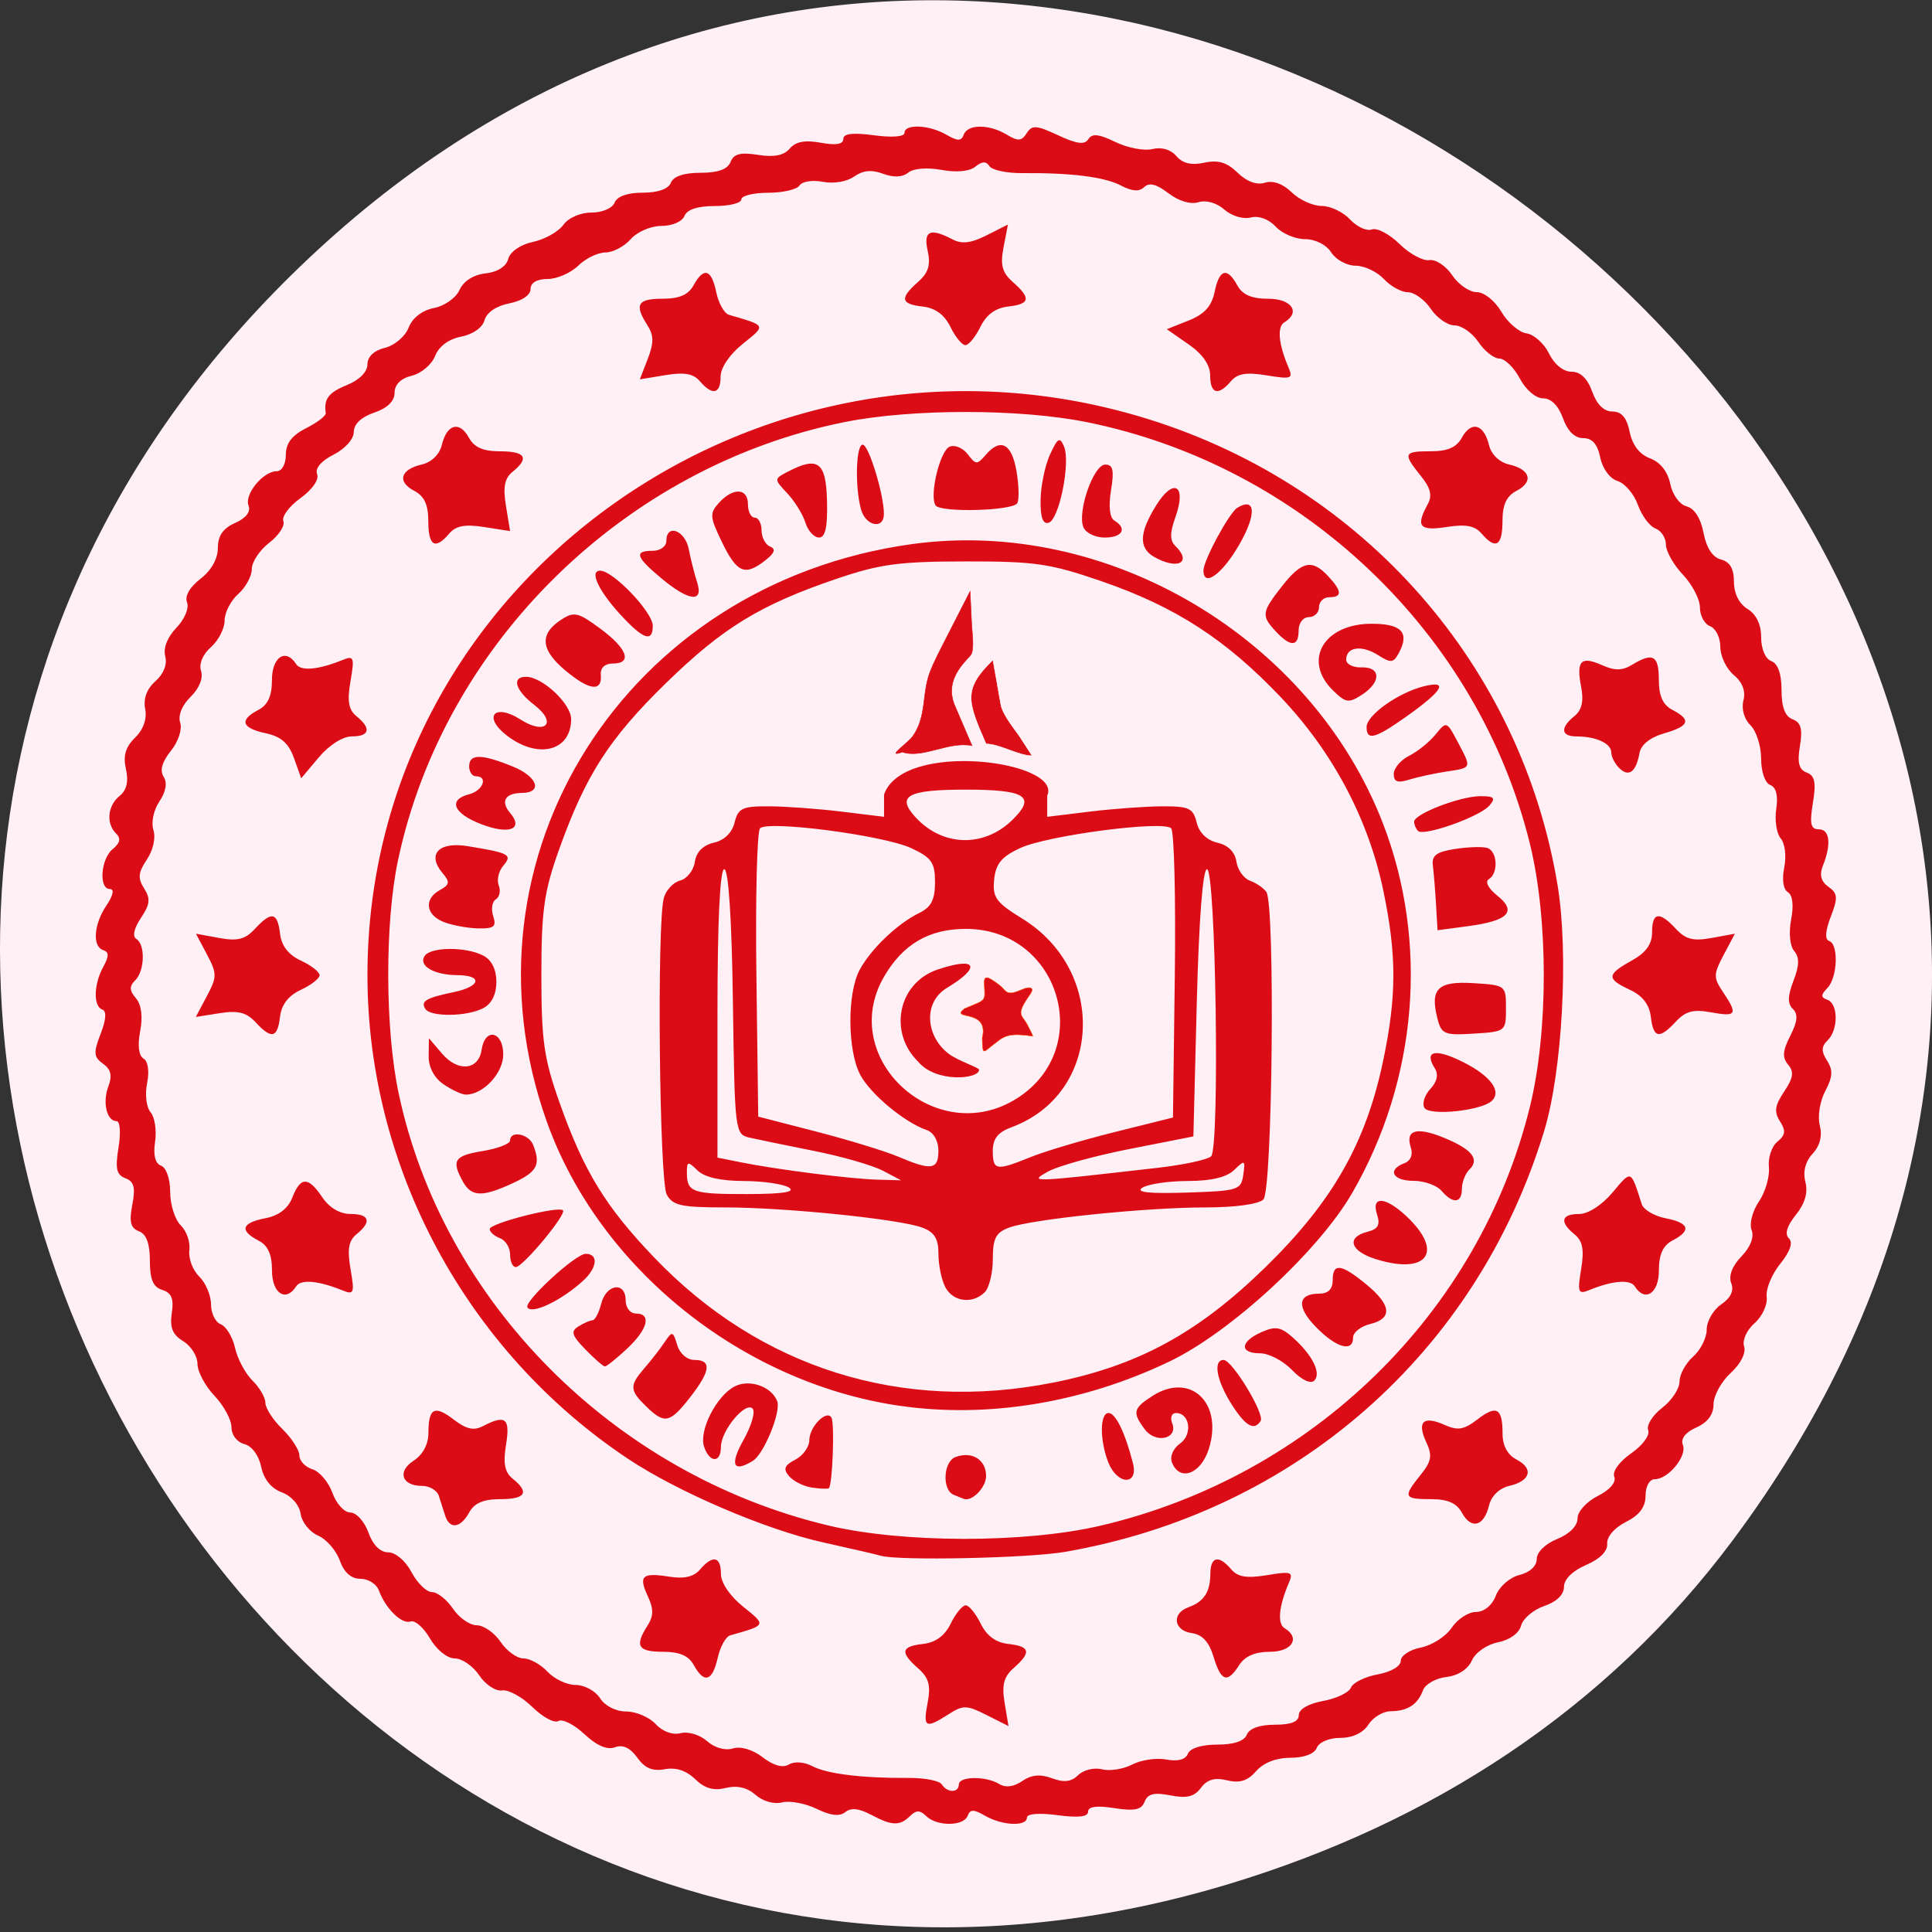 <svg xmlns="http://www.w3.org/2000/svg" viewBox="0 0 256 256"><rect x="0" y="0" width="256" height="256" fill="#333333" stroke="none"/><defs><clipPath><path transform="matrix(15.333 0 0 11.5 415 -125.5)" d="m -24 13 c 0 1.105 -0.672 2 -1.5 2 -0.828 0 -1.5 -0.895 -1.5 -2 0 -1.105 0.672 -2 1.5 -2 0.828 0 1.5 0.895 1.5 2 z"/></clipPath></defs><path d="m 229.63 204.05 c 92.05 -123.49 -77.948 -269.9 -186.39 -171.97 -102.17 92.26 -7.449 256.08 119.69 217.53 c 26.526 -8.04 49.802 -22.89 66.7 -45.559 z" fill="#fff0f5" color="#000"/><path d="m 105.95 238.56 c -1.54 -0.832 -2.595 -0.935 -3.345 -0.328 -0.752 0.609 -1.947 0.473 -3.811 -0.435 -1.494 -0.727 -3.549 -1.109 -4.567 -0.849 -1.065 0.272 -2.559 -0.152 -3.518 -0.999 -1.109 -0.979 -2.428 -1.284 -3.946 -0.913 -1.618 0.396 -2.795 0.055 -4.055 -1.173 -1.162 -1.134 -2.551 -1.587 -4.02 -1.312 -1.615 0.301 -2.642 -0.131 -3.651 -1.536 -0.941 -1.31 -1.917 -1.763 -2.959 -1.373 -1.025 0.384 -2.403 -0.209 -4.04 -1.738 -1.365 -1.276 -2.918 -2.058 -3.449 -1.738 -0.532 0.32 -2.085 -0.516 -3.451 -1.858 -1.367 -1.342 -3.171 -2.331 -4.01 -2.198 -0.838 0.134 -2.203 -0.766 -3.03 -2 -0.829 -1.234 -2.29 -2.244 -3.247 -2.244 -0.992 0 -2.4 -1.134 -3.275 -2.638 -0.844 -1.451 -2 -2.466 -2.576 -2.256 -1.148 0.42 -3.326 -1.714 -4.198 -4.114 -0.307 -0.846 -1.404 -1.538 -2.436 -1.538 -1.241 0 -2.172 -0.825 -2.747 -2.435 -0.479 -1.339 -1.775 -2.822 -2.881 -3.295 -1.106 -0.473 -2.143 -1.772 -2.305 -2.885 -0.171 -1.179 -1.215 -2.366 -2.497 -2.842 -1.408 -0.522 -2.393 -1.746 -2.73 -3.39 -0.308 -1.503 -1.236 -2.754 -2.233 -3.01 -0.971 -0.248 -1.705 -1.208 -1.705 -2.23 0 -0.987 -1.013 -2.861 -2.252 -4.165 -1.239 -1.304 -2.252 -3.206 -2.252 -4.228 0 -1.021 -0.852 -2.377 -1.894 -3.01 -1.412 -0.86 -1.796 -1.807 -1.509 -3.716 0.288 -1.916 -0.029 -2.69 -1.259 -3.071 -1.214 -0.376 -1.644 -1.388 -1.644 -3.871 0 -2.279 -0.467 -3.537 -1.45 -3.905 -1.108 -0.415 -1.315 -1.241 -0.88 -3.507 0.44 -2.288 0.231 -3.091 -0.915 -3.52 -1.181 -0.442 -1.368 -1.273 -0.911 -4.056 0.316 -1.925 0.207 -3.5 -0.241 -3.5 -1.317 0 -1.911 -2.477 -1.104 -4.605 0.54 -1.425 0.345 -2.257 -0.704 -3.01 -1.248 -0.89 -1.292 -1.446 -0.319 -3.96 0.726 -1.877 0.807 -3.03 0.225 -3.22 -1.214 -0.395 -1.15 -3.337 0.123 -5.657 0.773 -1.409 0.773 -1.961 0 -2.212 -1.479 -0.481 -1.269 -3.41 0.425 -5.931 0.893 -1.33 1.067 -2.166 0.45 -2.166 -1.502 0 -1.211 -4.01 0.385 -5.304 0.964 -0.78 1.102 -1.405 0.45 -2.041 -1.364 -1.331 -1.15 -3.693 0.452 -4.991 0.941 -0.762 1.214 -1.915 0.842 -3.565 -0.396 -1.757 -0.059 -2.918 1.206 -4.152 1.112 -1.085 1.604 -2.484 1.343 -3.817 -0.267 -1.362 0.212 -2.655 1.358 -3.667 1.089 -0.961 1.59 -2.237 1.302 -3.313 -0.288 -1.075 0.281 -2.529 1.474 -3.768 1.091 -1.133 1.711 -2.61 1.413 -3.367 -0.326 -0.828 0.36 -2.032 1.776 -3.119 1.43 -1.097 2.307 -2.648 2.307 -4.079 0 -1.62 0.683 -2.613 2.287 -3.325 1.446 -0.643 2.101 -1.49 1.78 -2.305 -0.583 -1.482 1.932 -4.55 3.73 -4.55 0.689 0 1.212 -0.939 1.212 -2.174 0 -1.526 0.804 -2.58 2.696 -3.534 1.483 -0.748 2.651 -1.648 2.596 -2 -0.291 -1.859 0.366 -2.726 2.816 -3.716 1.633 -0.66 2.703 -1.739 2.703 -2.726 0 -1.023 0.867 -1.847 2.318 -2.202 1.282 -0.314 2.684 -1.508 3.138 -2.672 0.507 -1.301 1.789 -2.294 3.357 -2.6 1.407 -0.275 2.918 -1.342 3.393 -2.398 0.53 -1.178 1.838 -2.01 3.436 -2.19 1.6 -0.178 2.747 -0.91 3.02 -1.927 0.258 -0.963 1.609 -1.89 3.276 -2.247 1.56 -0.334 3.366 -1.345 4.01 -2.247 0.678 -0.945 2.26 -1.639 3.732 -1.639 1.44 0 2.781 -0.575 3.074 -1.318 0.327 -0.83 1.706 -1.318 3.728 -1.318 2.02 0 3.401 -0.488 3.728 -1.318 0.335 -0.851 1.729 -1.318 3.929 -1.318 2.32 0 3.591 -0.458 3.973 -1.431 0.426 -1.082 1.313 -1.312 3.644 -0.943 2.131 0.337 3.428 0.08 4.205 -0.833 0.79 -0.929 2.01 -1.159 4.11 -0.775 2.01 0.368 2.986 0.208 2.986 -0.492 0 -0.725 1.224 -0.874 4.054 -0.496 2.427 0.324 4.054 0.196 4.054 -0.32 0 -1.212 3.262 -1.073 5.535 0.237 1.526 0.879 1.989 0.879 2.315 0 0.523 -1.41 3.371 -1.41 5.702 0 1.492 0.902 1.963 0.869 2.637 -0.188 0.711 -1.115 1.266 -1.079 4.166 0.271 2.494 1.16 3.514 1.291 4.01 0.514 0.495 -0.782 1.391 -0.688 3.578 0.377 1.605 0.781 3.808 1.202 4.897 0.935 1.221 -0.299 2.44 0.057 3.182 0.929 0.828 0.973 1.983 1.247 3.703 0.878 1.845 -0.395 3 -0.048 4.407 1.324 1.214 1.184 2.527 1.668 3.616 1.33 1.08 -0.334 2.39 0.135 3.557 1.273 1.016 0.991 2.798 1.803 3.96 1.803 1.162 0 2.859 0.805 3.772 1.789 0.913 0.984 2.214 1.581 2.892 1.327 0.678 -0.254 2.325 0.612 3.66 1.923 1.335 1.312 3.113 2.275 3.952 2.141 0.838 -0.134 2.203 0.766 3.03 2 0.829 1.234 2.29 2.244 3.247 2.244 0.983 0 2.406 1.132 3.272 2.604 0.843 1.432 2.34 2.717 3.328 2.856 0.988 0.139 2.329 1.34 2.98 2.669 0.707 1.444 1.908 2.417 2.983 2.417 1.189 0 2.119 0.894 2.741 2.636 0.607 1.699 1.559 2.636 2.678 2.636 1.218 0 1.902 0.807 2.291 2.705 0.358 1.748 1.314 2.987 2.7 3.501 1.35 0.501 2.34 1.749 2.672 3.369 0.3 1.462 1.238 2.754 2.173 2.993 1.03 0.263 1.868 1.576 2.24 3.512 0.384 1.995 1.204 3.248 2.312 3.53 1.183 0.302 1.717 1.218 1.717 2.945 0 1.555 0.684 2.924 1.802 3.605 1.156 0.704 1.802 2.049 1.802 3.754 0 1.551 0.563 2.867 1.351 3.162 0.872 0.326 1.351 1.686 1.351 3.833 0 2.263 0.469 3.503 1.467 3.876 1.108 0.415 1.345 1.281 0.969 3.541 -0.368 2.211 -0.133 3.128 0.898 3.514 1.081 0.405 1.267 1.312 0.822 4.02 -0.456 2.785 -0.295 3.5 0.788 3.5 1.457 0 1.675 1.977 0.532 4.832 -0.483 1.206 -0.251 2.079 0.739 2.785 1.237 0.883 1.281 1.443 0.31 3.953 -0.726 1.877 -0.807 3.03 -0.225 3.22 1.283 0.417 1.128 4.841 -0.219 6.234 -0.901 0.932 -0.901 1.245 0 1.567 1.444 0.517 1.459 3.974 0.023 5.375 -0.841 0.82 -0.857 1.462 -0.067 2.695 0.8 1.25 0.745 2.166 -0.242 4.02 -0.712 1.338 -1.034 3.353 -0.727 4.546 0.357 1.389 0.023 2.712 -0.95 3.762 -0.966 1.041 -1.307 2.375 -0.957 3.737 0.365 1.417 -0.054 2.862 -1.265 4.363 -1.184 1.468 -1.504 2.543 -0.926 3.107 0.578 0.564 0.18 1.736 -1.151 3.385 -1.119 1.388 -1.923 3.355 -1.786 4.372 0.137 1.017 -0.587 2.586 -1.607 3.487 -1.046 0.923 -1.65 2.271 -1.384 3.088 0.278 0.855 -0.456 2.299 -1.789 3.521 -1.243 1.139 -2.26 3 -2.26 4.134 0 1.356 -0.784 2.411 -2.287 3.079 -1.446 0.643 -2.101 1.49 -1.78 2.305 0.583 1.482 -1.932 4.55 -3.73 4.55 -0.689 0 -1.212 0.939 -1.212 2.174 0 1.509 -0.797 2.577 -2.607 3.489 -1.523 0.769 -2.553 1.965 -2.477 2.879 0.082 0.985 -0.953 2.028 -2.798 2.821 -1.801 0.773 -2.928 1.89 -2.928 2.902 0 1.025 -0.985 1.98 -2.612 2.533 -1.437 0.489 -2.818 1.657 -3.07 2.596 -0.271 1.011 -1.52 1.915 -3.063 2.216 -1.47 0.287 -2.978 1.337 -3.461 2.411 -0.524 1.165 -1.837 2.01 -3.387 2.186 -1.392 0.156 -2.781 0.947 -3.087 1.758 -0.719 1.905 -2.045 2.762 -4.3 2.779 -0.996 0.007 -2.317 0.804 -2.935 1.771 -0.703 1.098 -2.101 1.758 -3.724 1.758 -1.479 0 -2.822 0.568 -3.117 1.318 -0.316 0.804 -1.681 1.318 -3.5 1.318 -1.875 0 -3.558 0.658 -4.537 1.773 -1.135 1.294 -2.177 1.621 -3.85 1.212 -1.635 -0.4 -2.629 -0.113 -3.463 0.999 -0.884 1.179 -1.872 1.424 -4.04 1 -2.161 -0.422 -3.01 -0.215 -3.421 0.834 -0.425 1.081 -1.329 1.273 -4.02 0.853 -2.334 -0.364 -3.471 -0.211 -3.471 0.467 0 0.69 -1.281 0.837 -4.054 0.467 -2.427 -0.324 -4.054 -0.196 -4.054 0.32 0 1.212 -3.262 1.073 -5.535 -0.237 -1.526 -0.879 -1.989 -0.879 -2.315 0 -0.519 1.399 -4.065 1.427 -5.483 0.044 -0.841 -0.82 -1.321 -0.82 -2.162 0 -1.371 1.337 -2.417 1.292 -5.222 -0.222 z m 11.708 -3.996 c 0 -1.094 3.605 -1.129 5.349 -0.052 0.838 0.517 1.91 0.379 3.037 -0.391 1.232 -0.842 2.388 -0.95 3.947 -0.372 1.603 0.595 2.553 0.479 3.478 -0.423 0.7 -0.683 2.117 -1.026 3.149 -0.763 1.032 0.263 2.834 -0.021 4 -0.632 1.17 -0.611 3.203 -0.911 4.516 -0.666 1.538 0.287 2.557 0.015 2.864 -0.764 0.288 -0.732 1.822 -1.21 3.886 -1.21 2.201 0 3.595 -0.468 3.929 -1.318 0.325 -0.827 1.703 -1.318 3.7 -1.318 2.183 0 3.181 -0.401 3.181 -1.278 0 -0.771 1.281 -1.513 3.225 -1.869 1.774 -0.325 3.434 -1.123 3.69 -1.773 0.256 -0.651 1.845 -1.436 3.531 -1.744 1.77 -0.324 3.066 -1.086 3.066 -1.803 0 -0.683 1.201 -1.477 2.668 -1.763 1.468 -0.286 3.301 -1.463 4.075 -2.614 0.774 -1.152 2.218 -2.094 3.21 -2.094 1.089 0 2.139 -0.86 2.65 -2.172 0.473 -1.215 1.854 -2.419 3.131 -2.732 1.369 -0.335 2.284 -1.183 2.284 -2.115 0 -0.9 1.139 -2.02 2.703 -2.648 1.628 -0.658 2.703 -1.74 2.703 -2.72 0 -0.916 1.168 -2.218 2.672 -2.976 1.618 -0.816 2.484 -1.825 2.195 -2.559 -0.275 -0.698 0.675 -2.01 2.242 -3.1 1.521 -1.056 2.514 -2.409 2.255 -3.069 -0.255 -0.649 0.574 -1.977 1.842 -2.951 1.269 -0.974 2.307 -2.542 2.307 -3.485 0 -0.943 0.811 -2.43 1.802 -3.305 0.991 -0.875 1.802 -2.495 1.802 -3.601 0 -1.106 0.864 -2.601 1.92 -3.323 1.271 -0.868 1.719 -1.823 1.326 -2.823 -0.374 -0.951 0.125 -2.257 1.347 -3.526 1.204 -1.25 1.719 -2.58 1.356 -3.502 -0.325 -0.827 0.105 -2.504 0.969 -3.78 0.855 -1.261 1.449 -3.313 1.32 -4.56 -0.129 -1.247 0.379 -2.764 1.129 -3.37 1.066 -0.863 1.14 -1.451 0.341 -2.7 -0.803 -1.254 -0.684 -2.099 0.551 -3.938 1.215 -1.809 1.336 -2.621 0.529 -3.569 -0.799 -0.939 -0.733 -1.835 0.284 -3.823 0.963 -1.883 1.056 -2.861 0.34 -3.56 -0.716 -0.699 -0.692 -1.726 0.087 -3.74 0.779 -2.01 0.804 -3.094 0.091 -3.933 -0.57 -0.67 -0.74 -2.425 -0.403 -4.173 0.361 -1.879 0.196 -3.249 -0.439 -3.631 -0.608 -0.366 -0.799 -1.687 -0.475 -3.27 0.303 -1.479 0.098 -3.18 -0.463 -3.84 -0.554 -0.651 -0.823 -2.411 -0.597 -3.91 0.267 -1.772 -0.012 -2.884 -0.797 -3.178 -0.688 -0.258 -1.208 -1.762 -1.208 -3.496 0 -1.674 -0.637 -3.666 -1.416 -4.426 -0.83 -0.81 -1.214 -2.168 -0.928 -3.28 0.319 -1.24 -0.127 -2.412 -1.286 -3.38 -0.976 -0.815 -1.774 -2.487 -1.774 -3.715 0 -1.228 -0.608 -2.461 -1.351 -2.739 -0.743 -0.278 -1.351 -1.394 -1.351 -2.48 0 -1.086 -1.013 -3.041 -2.252 -4.345 -1.239 -1.304 -2.252 -3.099 -2.252 -3.989 0 -0.89 -0.627 -1.853 -1.394 -2.14 -0.767 -0.287 -1.814 -1.697 -2.327 -3.134 -0.513 -1.437 -1.727 -2.858 -2.697 -3.158 -1.015 -0.314 -1.987 -1.634 -2.289 -3.112 -0.363 -1.77 -1.064 -2.566 -2.262 -2.566 -1.119 0 -2.071 -0.937 -2.678 -2.636 -0.595 -1.666 -1.564 -2.636 -2.633 -2.636 -0.967 0 -2.288 -1.128 -3.088 -2.636 -0.769 -1.45 -1.986 -2.636 -2.705 -2.636 -0.719 0 -1.971 -0.989 -2.783 -2.197 -0.812 -1.208 -2.23 -2.197 -3.153 -2.197 -0.923 0 -2.341 -0.989 -3.153 -2.197 -0.812 -1.208 -2.177 -2.197 -3.034 -2.197 -0.857 0 -2.292 -0.791 -3.189 -1.758 -0.897 -0.967 -2.578 -1.758 -3.735 -1.758 -1.158 0 -2.611 -0.791 -3.23 -1.758 -0.657 -1.027 -2.101 -1.758 -3.471 -1.758 -1.29 0 -3.04 -0.748 -3.888 -1.662 -0.93 -1 -2.248 -1.482 -3.322 -1.208 -0.996 0.254 -2.532 -0.21 -3.488 -1.053 -1.015 -0.896 -2.407 -1.291 -3.432 -0.973 -1.044 0.323 -2.615 -0.149 -3.981 -1.197 -1.569 -1.204 -2.543 -1.452 -3.198 -0.813 -0.655 0.639 -1.588 0.58 -3.065 -0.194 -2.195 -1.15 -6.575 -1.703 -13.09 -1.654 -2.066 0.016 -4.03 -0.4 -4.359 -0.924 -0.428 -0.675 -0.97 -0.655 -1.864 0.069 -0.781 0.632 -2.493 0.796 -4.492 0.43 -1.908 -0.349 -3.712 -0.202 -4.405 0.359 -0.765 0.62 -1.927 0.67 -3.342 0.146 -1.517 -0.563 -2.666 -0.449 -3.824 0.377 -0.947 0.675 -2.718 0.974 -4.138 0.697 -1.374 -0.268 -2.756 -0.053 -3.095 0.483 -0.337 0.532 -2.21 0.967 -4.163 0.967 -1.953 0 -3.55 0.395 -3.55 0.879 0 0.483 -1.578 0.879 -3.507 0.879 -2.286 0 -3.687 0.459 -4.03 1.318 -0.291 0.739 -1.631 1.318 -3.049 1.318 -1.416 0 -3.21 0.774 -4.073 1.758 -0.848 0.967 -2.357 1.758 -3.353 1.758 -0.996 0 -2.621 0.791 -3.612 1.758 -0.991 0.967 -2.815 1.758 -4.054 1.758 -1.418 0 -2.252 0.497 -2.252 1.34 0 0.799 -1.14 1.563 -2.823 1.891 -1.71 0.334 -2.999 1.209 -3.27 2.22 -0.263 0.981 -1.542 1.883 -3.103 2.187 -1.658 0.323 -2.956 1.288 -3.454 2.567 -0.439 1.127 -1.826 2.3 -3.082 2.608 -1.465 0.359 -2.284 1.172 -2.284 2.267 0 1.108 -0.95 2.031 -2.703 2.627 -1.708 0.581 -2.703 1.526 -2.703 2.568 0 0.939 -1.15 2.229 -2.672 2.997 -1.651 0.833 -2.486 1.82 -2.185 2.584 0.284 0.723 -0.634 2.045 -2.21 3.182 -1.483 1.07 -2.502 2.44 -2.264 3.045 0.238 0.605 -0.606 1.896 -1.874 2.87 -1.269 0.974 -2.307 2.542 -2.307 3.485 0 0.943 -0.811 2.43 -1.802 3.305 -0.991 0.875 -1.802 2.457 -1.802 3.515 0 1.059 -0.816 2.645 -1.814 3.526 -1.096 0.967 -1.613 2.222 -1.305 3.167 0.306 0.94 -0.247 2.303 -1.385 3.413 -1.144 1.116 -1.691 2.471 -1.382 3.422 0.289 0.888 -0.25 2.52 -1.238 3.745 -1.166 1.446 -1.484 2.589 -0.955 3.425 0.509 0.803 0.305 1.985 -0.566 3.281 -0.767 1.143 -1.111 2.793 -0.788 3.786 0.329 1.013 -0.039 2.671 -0.867 3.904 -1.156 1.72 -1.227 2.476 -0.364 3.825 0.867 1.355 0.785 2.116 -0.426 3.919 -0.917 1.365 -1.156 2.447 -0.612 2.774 1.22 0.736 1.123 4.249 -0.152 5.493 -0.79 0.771 -0.765 1.344 0.102 2.363 0.729 0.857 0.934 2.442 0.565 4.363 -0.361 1.879 -0.196 3.249 0.439 3.631 0.608 0.366 0.799 1.687 0.475 3.27 -0.303 1.479 -0.098 3.18 0.463 3.84 0.554 0.651 0.823 2.411 0.597 3.91 -0.267 1.772 0.012 2.884 0.797 3.178 0.688 0.257 1.207 1.762 1.207 3.496 0 1.674 0.63 3.659 1.401 4.411 0.77 0.752 1.283 2.241 1.14 3.309 -0.144 1.068 0.442 2.628 1.302 3.467 0.859 0.838 1.563 2.497 1.563 3.686 0 1.189 0.583 2.38 1.296 2.647 0.713 0.267 1.565 1.679 1.893 3.138 0.328 1.459 1.367 3.403 2.307 4.32 0.94 0.917 1.71 2.243 1.71 2.946 0 0.703 1.013 2.267 2.252 3.475 1.239 1.208 2.252 2.781 2.252 3.496 0 0.714 0.777 1.539 1.726 1.833 0.95 0.294 2.145 1.705 2.656 3.135 0.511 1.43 1.58 2.6 2.374 2.6 0.796 0 1.868 1.185 2.387 2.636 0.595 1.666 1.564 2.636 2.633 2.636 0.967 0 2.288 1.128 3.088 2.636 0.769 1.45 1.986 2.636 2.705 2.636 0.719 0 1.971 0.989 2.783 2.197 0.812 1.208 2.23 2.197 3.153 2.197 0.923 0 2.341 0.989 3.153 2.197 0.812 1.208 2.177 2.197 3.034 2.197 0.857 0 2.292 0.791 3.189 1.758 0.897 0.967 2.578 1.758 3.735 1.758 1.158 0 2.611 0.791 3.23 1.758 0.657 1.027 2.101 1.758 3.471 1.758 1.29 0 3.04 0.748 3.888 1.662 0.93 1 2.248 1.482 3.322 1.208 0.996 -0.254 2.532 0.21 3.488 1.053 1.015 0.896 2.407 1.291 3.432 0.973 1.04 -0.322 2.608 0.144 3.949 1.173 1.44 1.105 2.664 1.442 3.471 0.955 0.729 -0.44 2.01 -0.349 3.097 0.218 1.97 1.033 6.669 1.605 12.83 1.562 2.075 -0.014 4.02 0.371 4.332 0.857 0.723 1.141 2.255 1.143 2.255 0.004 z m -4.142 -10.837 c 0.438 -2.277 0.16 -3.285 -1.251 -4.53 -2.439 -2.154 -2.285 -2.917 0.656 -3.248 1.649 -0.186 2.864 -1.082 3.653 -2.695 0.65 -1.329 1.543 -2.417 1.984 -2.417 0.441 0 1.334 1.087 1.984 2.417 0.789 1.612 2 2.509 3.653 2.695 2.917 0.328 3.095 1.095 0.738 3.176 -1.326 1.17 -1.612 2.255 -1.219 4.62 l 0.514 3.09 l -2.904 -1.465 c -2.646 -1.335 -3.095 -1.343 -5.056 -0.089 -3.046 1.947 -3.389 1.754 -2.753 -1.553 z m -30.991 -4.981 c -0.679 -1.238 -1.886 -1.758 -4.085 -1.758 -3.322 0 -3.773 -0.763 -2.045 -3.462 0.809 -1.264 0.824 -2.219 0.06 -3.855 -1.282 -2.744 -0.788 -3.206 2.815 -2.635 1.994 0.316 3.259 0.022 4.084 -0.947 1.679 -1.973 2.777 -1.746 2.768 0.573 -0.004 1.17 1.19 2.939 2.928 4.335 3.117 2.503 3.145 2.44 -1.709 3.819 -0.573 0.163 -1.314 1.509 -1.648 2.991 -0.702 3.116 -1.794 3.439 -3.166 0.938 z m 68.875 -1.098 c -0.594 -1.967 -1.493 -2.943 -2.889 -3.137 -2.4 -0.333 -2.7 -2.608 -0.45 -3.417 2.066 -0.744 2.897 -2.01 2.914 -4.43 0.016 -2.306 1.11 -2.547 2.76 -0.607 0.877 1.031 2.052 1.224 4.75 0.779 3.257 -0.537 3.52 -0.441 2.883 1.047 -1.326 3.095 -1.539 5.387 -0.555 5.98 2.137 1.289 0.991 3.127 -1.951 3.127 -1.961 0 -3.31 0.584 -4.061 1.758 -1.579 2.466 -2.406 2.198 -3.401 -1.098 z m -44.1 -13.383 c -0.495 -0.155 -3.941 -0.954 -7.657 -1.776 -7.548 -1.669 -19.236 -6.677 -25.83 -11.07 -21.407 -14.249 -34.526 -38.594 -34.526 -64.07 0 -52.38 52.47 -89.68 103.6 -73.65 28.511 8.938 49.29 32.648 54.1 61.731 1.485 8.977 0.631 24.624 -1.775 32.538 -8.938 29.4 -32.976 50.51 -63.53 55.789 -4.836 0.836 -22.18 1.193 -24.382 0.503 z m 29.11 -3.98 c 28.05 -6.561 50.18 -28.15 56.91 -55.52 2.449 -9.964 2.449 -24.867 0 -34.831 -6.868 -27.946 -30.19 -50.13 -58.741 -55.883 -8.866 -1.786 -23.15 -1.789 -32.05 -0.006 -29.17 5.849 -53.11 29.32 -59.19 58.05 -1.762 8.321 -1.726 22.36 0.079 30.884 5.854 27.647 28.511 50.46 56.865 57.26 9.868 2.366 26.11 2.386 36.13 0.044 z m -19.429 -4.09 c -1.578 -0.621 -1.408 -4.397 0.225 -5.01 2.177 -0.815 4.054 0.349 4.054 2.515 0 1.547 -1.942 3.491 -3 3.01 -0.083 -0.038 -0.658 -0.269 -1.278 -0.513 z m -18.852 -0.974 c -1.079 -0.169 -2.422 -0.849 -2.986 -1.512 -0.797 -0.937 -0.612 -1.42 0.835 -2.175 1.023 -0.534 1.86 -1.7 1.86 -2.59 0 -1.769 2.304 -4.106 2.932 -2.975 0.447 0.804 0.133 9.05 -0.357 9.356 -0.178 0.112 -1.206 0.066 -2.285 -0.103 z m 39.32 -3.335 c -1.149 -2.947 -1.124 -6.534 0.045 -6.534 0.925 0 2.18 2.584 3.221 6.63 0.775 3.01 -2.086 2.93 -3.266 -0.096 z m 8.439 0.015 c -0.306 -0.778 0.155 -1.852 1.075 -2.509 1.691 -1.206 1.304 -4.04 -0.552 -4.04 -0.564 0 -0.786 0.608 -0.494 1.351 0.815 2.071 -2.177 2.749 -3.622 0.82 -1.683 -2.245 -1.556 -2.796 1.025 -4.445 5.01 -3.199 9.376 0.916 7.456 7.02 -1.055 3.353 -3.87 4.392 -4.888 1.803 z m -56.775 -2.973 c 1.067 -1.9 1.606 -3.778 1.199 -4.174 -0.973 -0.946 -4.189 2.96 -4.189 5.089 0 2.174 -1.525 2.138 -2.238 -0.053 -0.69 -2.12 1.64 -6.7 4.049 -7.958 1.964 -1.025 4.92 0.006 5.651 1.972 0.518 1.394 -1.761 6.972 -3.218 7.875 -2.623 1.626 -3.111 0.556 -1.254 -2.751 z m 64.65 -4.778 c -1.976 -3.12 -2.453 -5.828 -1.025 -5.828 1.129 0 5.477 7.165 4.9 8.08 -0.862 1.361 -2.01 0.695 -3.875 -2.248 z m -77.55 0.323 c -2.205 -2.151 -2.231 -2.751 -0.225 -5.064 0.867 -1 2.065 -2.543 2.662 -3.43 1.027 -1.525 1.118 -1.505 1.682 0.365 0.345 1.145 1.31 1.977 2.293 1.977 2.309 0 2.131 1.476 -0.601 4.97 -2.673 3.419 -3.371 3.561 -5.81 1.181 z m 33.516 -0.09 c -20.912 -3.075 -39.781 -18.292 -46.681 -37.646 -12.485 -35.02 10.434 -71.27 48.38 -76.52 c 25.959 -3.592 52.925 12.4 62.42 37.02 6.093 15.79 4.575 33.98 -4.085 48.968 -4.444 7.691 -16.09 18.432 -24.19 22.313 -11.491 5.504 -24.18 7.578 -35.849 5.862 z m 20.347 -3.045 c 11.265 -2.234 19.224 -6.549 28.16 -15.27 8.94 -8.721 13.364 -16.485 15.654 -27.474 1.781 -8.546 1.781 -13.937 0 -22.483 -1.968 -9.445 -6.686 -18.342 -13.575 -25.6 -7.275 -7.665 -13.962 -11.996 -23.71 -15.358 -6.868 -2.368 -8.813 -2.653 -18.06 -2.643 -8.833 0.01 -11.355 0.35 -17.12 2.311 -10.1 3.437 -15.05 6.464 -22.578 13.811 -7.531 7.347 -10.634 12.175 -14.157 22.02 -2.01 5.631 -2.357 8.06 -2.357 16.697 0 8.739 0.333 11.04 2.466 17.04 3.203 9 6.06 13.661 12.537 20.412 14.01 14.612 32.766 20.493 52.729 16.534 z m -14.195 -12.626 c -0.513 -0.935 -0.933 -2.922 -0.933 -4.416 0 -2.054 -0.524 -2.91 -2.151 -3.514 -3.046 -1.13 -18.15 -2.674 -26.16 -2.674 -5.762 0 -6.898 -0.251 -7.693 -1.7 -0.983 -1.793 -1.319 -35.911 -0.387 -39.3 0.287 -1.043 1.26 -2.085 2.163 -2.315 0.903 -0.23 1.778 -1.338 1.944 -2.462 0.195 -1.321 1.086 -2.222 2.521 -2.55 1.385 -0.317 2.419 -1.321 2.75 -2.672 0.466 -1.902 1.017 -2.163 4.537 -2.15 2.204 0.009 6.54 0.325 9.637 0.703 l 5.63 0.688 v -2.946 c 2.495 -7.261 23.703 -4.443 21.62 0.138 v 2.809 l 5.63 -0.688 c 3.097 -0.378 7.433 -0.694 9.637 -0.703 3.52 -0.013 4.071 0.248 4.537 2.15 0.331 1.351 1.364 2.356 2.75 2.672 1.415 0.324 2.326 1.23 2.514 2.502 0.162 1.097 0.973 2.239 1.802 2.536 0.829 0.298 1.804 0.966 2.168 1.484 1.183 1.685 0.819 39.571 -0.392 40.751 -0.644 0.629 -3.751 1.055 -7.693 1.055 -7.881 0 -22.988 1.553 -26.01 2.674 -1.75 0.649 -2.151 1.424 -2.151 4.159 0 1.849 -0.486 3.836 -1.081 4.416 -1.623 1.583 -4.142 1.27 -5.193 -0.645 z m -20.751 -13.239 c -0.743 -0.469 -3.451 -0.858 -6.02 -0.865 -3.02 -0.009 -5.163 -0.499 -6.081 -1.394 -1.287 -1.255 -1.416 -1.229 -1.416 0.293 0 2.593 0.719 2.847 8.03 2.832 4.743 -0.009 6.418 -0.274 5.48 -0.865 z m 60.21 -1.68 c 0.286 -1.976 0.206 -2.02 -1.19 -0.659 -1.01 0.981 -3.03 1.465 -6.162 1.474 -2.566 0.007 -5.273 0.407 -6.02 0.889 -0.942 0.61 0.833 0.806 5.855 0.646 6.854 -0.219 7.222 -0.334 7.514 -2.35 z m -47.774 -0.553 c -1.334 -0.706 -5.388 -1.876 -9.01 -2.598 -3.621 -0.723 -7.487 -1.519 -8.592 -1.768 -1.984 -0.449 -2.01 -0.664 -2.252 -18.02 -0.152 -10.966 -0.582 -17.564 -1.145 -17.563 -0.573 0.001 -0.901 6.959 -0.901 19.11 v 19.11 l 3.153 0.631 c 4.799 0.96 14.483 2.19 18.02 2.287 l 3.153 0.087 l -2.425 -1.284 z m 36.517 -0.39 c 3.391 -0.389 6.541 -1.073 7 -1.52 1.155 -1.126 0.617 -38.04 -0.554 -38.04 -0.556 -0.001 -1.073 6.778 -1.351 17.705 l -0.45 17.706 l -8.46 1.666 c -4.653 0.916 -9.518 2.264 -10.81 2.994 -2.569 1.451 -2.455 1.447 14.626 -0.51 z m -29.14 -2.237 c 0 -1.326 -0.637 -2.443 -1.576 -2.766 -2.928 -1.01 -7.426 -4.751 -8.784 -7.314 -1.701 -3.209 -1.747 -10.765 -0.085 -13.883 1.484 -2.781 5.02 -6.156 7.934 -7.574 1.554 -0.756 2.061 -1.752 2.061 -4.052 0 -2.619 -0.445 -3.258 -3.153 -4.522 -3.614 -1.687 -18.931 -3.7 -20.03 -2.631 -0.401 0.391 -0.62 9.147 -0.486 19.458 l 0.244 18.746 l 7.739 2 c 4.257 1.102 9.121 2.591 10.81 3.31 4.401 1.872 5.323 1.738 5.323 -0.775 z m 12.199 0.834 c 1.876 -0.765 6.891 -2.258 11.145 -3.32 l 7.735 -1.929 l 0.244 -18.808 c 0.134 -10.344 -0.085 -19.13 -0.486 -19.519 -1.095 -1.068 -16.413 0.944 -20.03 2.631 -2.452 1.144 -3.213 2.073 -3.423 4.173 -0.236 2.356 0.24 3.02 3.728 5.166 11.337 6.991 10.497 23.24 -1.431 27.643 -1.801 0.665 -2.477 1.522 -2.477 3.134 0 2.602 0.456 2.677 4.992 0.828 z m -1.762 -7.806 c 10.383 -6.637 5.594 -22.44 -6.801 -22.44 -4.893 0 -8.364 2.037 -10.865 6.377 -6.239 10.829 7.01 22.874 17.666 16.06 z m -13.12 -4.842 c -3.973 -3.876 -2.685 -10.423 2.56 -12.204 5.228 -1.776 5.877 -0.35 1.243 2.433 -3.149 1.891 -2.842 6.357 0.228 8.713 1.239 0.95 4.04 1.831 4.04 2.124 0 1.271 -5.76 1.75 -8.07 -1.065 z m 12.475 -32.03 c 3.197 -3.117 1.801 -4.02 -6.192 -4.02 -7.715 0 -9.231 0.841 -6.619 3.674 3.582 3.886 9.03 4.03 12.811 0.35 z m 37.06 72.88 c -1.17 -1.215 -3.07 -2.209 -4.222 -2.209 -2.759 0 -2.675 -1.538 0.153 -2.795 1.871 -0.832 2.565 -0.72 4.137 0.668 2.631 2.323 3.862 4.784 2.874 5.748 -0.488 0.476 -1.672 -0.093 -2.943 -1.413 z m -93.64 -2.733 c -1.808 -1.859 -1.965 -2.39 -0.901 -3.047 0.709 -0.438 1.549 -0.802 1.867 -0.809 0.318 -0.007 0.832 -1 1.143 -2.21 0.672 -2.612 3.233 -2.96 3.233 -0.439 0 0.976 0.601 1.758 1.351 1.758 2.116 0 1.591 2.083 -1.175 4.669 -1.39 1.299 -2.707 2.355 -2.928 2.346 -0.221 -0.009 -1.387 -1.028 -2.591 -2.266 z m 96.85 -2.92 c -2.656 -2.704 -2.485 -4.465 0.433 -4.465 1.148 0 1.749 -0.604 1.749 -1.758 0 -2.344 1.106 -2.215 4.435 0.518 3.358 2.757 3.534 4.535 0.52 5.273 -1.239 0.303 -2.252 1.102 -2.252 1.774 0 2 -2.194 1.398 -4.885 -1.342 z m -104.52 -2.637 c -0.497 -0.785 6.37 -7.101 7.721 -7.101 1.711 0 1.55 1.821 -0.314 3.537 -2.858 2.631 -6.797 4.526 -7.407 3.564 z m -2.297 -7.01 c 0 -0.915 -0.608 -1.891 -1.351 -2.169 -0.743 -0.278 -1.351 -0.82 -1.351 -1.204 0 -0.765 9.09 -3.09 9.706 -2.484 0.521 0.508 -5.31 7.521 -6.254 7.521 -0.413 0 -0.75 -0.749 -0.75 -1.664 z m 114.63 0.584 c -3.322 -1.057 -3.85 -2.874 -1.045 -3.589 1.425 -0.364 1.739 -0.922 1.291 -2.299 -0.875 -2.689 1.414 -2.309 4.399 0.73 4.418 4.498 1.937 7.254 -4.644 5.159 z m 8.783 -9.03 c -0.617 -0.725 -2.288 -1.318 -3.714 -1.318 -2.755 0 -3.519 -1.466 -1.214 -2.329 0.842 -0.315 1.178 -1.131 0.864 -2.095 -0.754 -2.318 0.75 -2.766 4.357 -1.296 3.73 1.52 4.808 2.852 3.412 4.214 -0.551 0.538 -1 1.69 -1 2.56 0 1.926 -1.19 2.042 -2.703 0.264 z m -129.69 -1.26 c -1.524 -2.777 -1.117 -3.388 2.671 -4.01 1.982 -0.327 3.603 -0.955 3.603 -1.395 0 -1.361 2.478 -0.884 3.057 0.589 1.032 2.623 0.541 3.56 -2.637 5.04 -4.116 1.914 -5.549 1.868 -6.694 -0.219 z m 127.44 -9.718 c -0.347 -0.548 -0.004 -1.672 0.763 -2.499 0.909 -0.98 1.117 -1.939 0.598 -2.759 -1.464 -2.311 0.05 -2.662 3.682 -0.854 3.71 1.846 5.247 3.918 3.855 5.195 -1.413 1.296 -8.215 1.996 -8.899 0.917 z m -129.98 -3.132 c -1.246 -0.851 -1.991 -2.262 -1.972 -3.735 l 0.03 -2.367 l 1.748 2.046 c 2.106 2.466 4.839 2.196 5.236 -0.517 0.438 -2.993 2.865 -2.469 2.865 0.618 0 2.485 -2.641 5.322 -4.955 5.322 -0.523 0 -1.851 -0.616 -2.952 -1.368 z m 131.7 -8.689 c -1.022 -3.971 0.033 -5.01 4.788 -4.711 4.248 0.266 4.288 0.297 4.288 3.344 0 3.043 -0.046 3.079 -4.25 3.342 -3.904 0.245 -4.297 0.084 -4.827 -1.975 z m -134.12 -1.306 c -0.646 -1.02 0.084 -1.449 3.79 -2.224 3.567 -0.746 3.864 -2.225 0.45 -2.244 -3.076 -0.017 -5.162 -1.23 -4.341 -2.525 0.779 -1.23 5.474 -1.27 7.779 -0.067 1.114 0.582 1.742 1.838 1.742 3.484 0 1.646 -0.628 2.903 -1.742 3.484 -2.168 1.132 -6.982 1.189 -7.678 0.092 z m 2.439 -11.512 c -2.401 -0.941 -2.647 -3.062 -0.493 -4.238 1.288 -0.703 1.344 -1.061 0.35 -2.229 -2.113 -2.483 -0.536 -4.204 3.285 -3.585 5.59 0.907 5.999 1.131 4.742 2.609 -0.607 0.713 -0.873 1.882 -0.591 2.598 0.282 0.716 0.108 1.545 -0.386 1.843 -0.494 0.298 -0.652 1.299 -0.35 2.225 0.454 1.394 0.111 1.674 -1.99 1.628 -1.396 -0.031 -3.45 -0.413 -4.565 -0.85 z m 131.49 -2.296 c -0.109 -1.864 -0.298 -4.176 -0.42 -5.138 -0.176 -1.38 0.442 -1.853 2.93 -2.24 1.734 -0.27 3.66 -0.33 4.279 -0.134 1.354 0.429 1.499 3.355 0.206 4.135 -0.538 0.325 -0.071 1.232 1.126 2.186 2.642 2.106 1.474 3.323 -3.876 4.04 l -4.047 0.541 z m -126.54 -10.671 c -3.69 -1.426 -4.411 -3.234 -1.576 -3.957 1.828 -0.466 2.553 -2.382 0.901 -2.382 -0.495 0 -0.901 -0.593 -0.901 -1.318 0 -1.678 1.624 -1.668 5.808 0.037 3.268 1.332 3.978 3.467 1.16 3.489 -2.2 0.017 -2.845 1.117 -1.549 2.641 1.848 2.172 -0.11 2.932 -3.842 1.49 z m 124.16 0.907 c -0.287 -0.28 -0.522 -0.833 -0.522 -1.229 0 -1.029 6.107 -3.38 8.778 -3.38 1.849 0 2.061 0.225 1.185 1.254 -1.244 1.462 -8.676 4.103 -9.442 3.356 z m -3.224 -7.552 c 0 -0.764 0.912 -1.845 2.027 -2.402 1.115 -0.557 2.69 -1.826 3.5 -2.819 1.461 -1.792 1.485 -1.784 2.928 0.938 1.888 3.562 1.931 3.446 -1.473 3.962 -1.61 0.244 -3.84 0.729 -4.955 1.077 -1.521 0.475 -2.027 0.287 -2.027 -0.756 z m -117.5 -5.08 c -3.25 -2.494 -1.684 -4.356 1.794 -2.133 3.335 2.132 4.918 0.439 1.816 -1.942 -2.519 -1.933 -3.041 -3.721 -1.087 -3.721 2.162 0 5.977 3.575 5.977 5.6 0 4.238 -4.368 5.367 -8.501 2.196 z m 113.9 -1.145 c 0 -1.573 4.231 -4.572 7.621 -5.402 3.325 -0.814 2.475 0.608 -2.441 4.082 -4.079 2.883 -5.18 3.163 -5.18 1.32 z m -4.438 -4.829 c -4.074 -3.974 -1.259 -8.852 5.11 -8.852 3.935 0 5.04 1.152 3.646 3.795 -0.75 1.421 -1.061 1.46 -2.806 0.356 -2.174 -1.375 -4.214 -1.082 -4.214 0.606 0 0.602 0.912 1.064 2.027 1.025 2.594 -0.089 2.632 1.961 0.066 3.622 -1.765 1.143 -2.147 1.088 -3.829 -0.552 z m -101.72 -2.651 c -3.309 -2.759 -3.471 -4.856 -0.521 -6.762 1.672 -1.081 2.223 -0.951 5.147 1.213 3.592 2.659 4.288 4.621 1.639 4.621 -1.028 0 -1.652 0.571 -1.576 1.443 0.203 2.347 -1.476 2.163 -4.688 -0.515 z m 94.14 -5.172 c -1.959 -2.111 -1.902 -2.535 0.807 -5.999 2.608 -3.336 3.984 -3.635 6.12 -1.332 1.848 1.992 1.888 2.787 0.14 2.787 -0.743 0 -1.351 0.593 -1.351 1.318 0 0.725 -0.608 1.318 -1.351 1.318 -0.751 0 -1.351 0.781 -1.351 1.758 0 2.188 -1.073 2.242 -3.01 0.15 z m -86.34 -1.688 c -3.28 -3.431 -4.752 -6.371 -3.19 -6.371 1.711 0 6.965 5.501 6.965 7.292 0 2.13 -1.119 1.857 -3.775 -0.921 z m 4.901 -5.372 c -3.387 -2.828 -3.637 -3.635 -1.126 -3.635 1 0 1.802 -0.586 1.802 -1.318 0 -2.325 2.481 -1.406 2.966 1.098 0.258 1.329 0.756 3.306 1.108 4.394 0.889 2.747 -1.083 2.523 -4.75 -0.539 z m 71.842 -1.034 c 0 -1.333 3.422 -7.661 4.491 -8.306 2.443 -1.473 2.565 0.873 0.254 4.886 -2.264 3.933 -4.746 5.721 -4.746 3.419 z m -63.774 -3.7 c -1.652 -3.397 -1.689 -3.874 -0.411 -5.273 1.882 -2.06 3.829 -1.948 3.829 0.22 0 0.967 0.405 1.758 0.901 1.758 0.495 0 0.901 0.758 0.901 1.684 0 0.926 0.507 1.89 1.126 2.142 0.799 0.324 0.618 0.857 -0.623 1.831 -2.698 2.119 -3.757 1.682 -5.723 -2.361 z m 57.24 1.907 c -2.072 -1.178 -1.987 -3.217 0.288 -6.857 2.313 -3.702 4.04 -2.642 2.539 1.558 -0.759 2.123 -0.762 3.124 -0.012 3.855 2.257 2.202 0.292 3.211 -2.816 1.445 z m -46.21 -4.543 c -0.338 -1.087 -1.417 -2.833 -2.397 -3.879 -1.777 -1.896 -1.777 -1.905 0.044 -2.856 4.03 -2.103 5.09 -1.314 5.216 3.881 0.084 3.46 -0.219 4.832 -1.065 4.832 -0.65 0 -1.459 -0.89 -1.797 -1.977 z m 36.827 0.593 c -0.815 -2.072 1.359 -8.282 2.9 -8.282 1.035 0 1.203 0.747 0.768 3.405 -0.346 2.11 -0.179 3.633 0.44 4.01 1.753 1.057 1.072 2.255 -1.282 2.255 -1.254 0 -2.525 -0.623 -2.825 -1.384 z m -29.46 -2.351 c -0.821 -2.989 -0.674 -8.568 0.226 -8.568 0.793 0 2.809 6.587 2.809 9.177 0 2.106 -2.423 1.62 -3.036 -0.609 z m 23.796 -1.245 c 0.022 -1.853 0.582 -4.555 1.243 -6 1.017 -2.228 1.304 -2.398 1.858 -1.097 0.89 2.092 -0.618 9.652 -2.02 10.11 -0.774 0.251 -1.113 -0.687 -1.085 -3 z m -13.92 0.718 c -0.847 -1.337 0.603 -7.306 1.892 -7.788 0.695 -0.26 1.773 0.205 2.394 1.035 1.029 1.373 1.236 1.383 2.319 0.11 1.994 -2.344 3.479 -1.592 4.116 2.085 0.332 1.916 0.377 3.841 0.1 4.278 -0.642 1.014 -10.199 1.261 -10.82 0.28 z m -64.972 133.88 c -0.232 -0.725 -0.612 -1.911 -0.844 -2.636 -0.232 -0.725 -1.222 -1.318 -2.199 -1.318 -2.716 0 -3.362 -1.9 -1.136 -3.342 1.207 -0.782 1.955 -2.179 1.955 -3.649 0 -3.338 0.798 -3.761 3.37 -1.787 1.661 1.274 2.647 1.491 3.874 0.85 2.978 -1.555 3.616 -1.034 3.04 2.478 -0.405 2.47 -0.173 3.64 0.89 4.501 2.253 1.824 1.705 2.706 -1.684 2.706 -2.199 0 -3.406 0.519 -4.085 1.758 -1.142 2.082 -2.591 2.282 -3.181 0.439 z m 134.73 -0.386 c -0.71 -1.294 -1.885 -1.811 -4.115 -1.811 -3.617 0 -3.735 -0.279 -1.367 -3.217 1.442 -1.788 1.576 -2.557 0.755 -4.317 -1.273 -2.725 -0.413 -3.564 2.381 -2.322 1.799 0.8 2.59 0.672 4.387 -0.707 2.552 -1.958 3.335 -1.515 3.335 1.89 0 1.584 0.661 2.804 1.856 3.428 2.312 1.207 1.85 2.84 -0.99 3.494 -1.298 0.299 -2.354 1.33 -2.661 2.595 -0.67 2.77 -2.345 3.221 -3.582 0.965 z m -157.68 -32.1 c 0 -2.145 -0.532 -3.323 -1.802 -3.985 -2.548 -1.33 -2.237 -2.332 0.916 -2.947 1.793 -0.35 3.01 -1.284 3.581 -2.746 1.089 -2.795 2.111 -2.8 3.978 -0.019 0.917 1.365 2.321 2.197 3.707 2.197 2.551 0 2.868 1.027 0.827 2.679 -1.057 0.856 -1.255 2 -0.799 4.634 0.55 3.177 0.452 3.434 -1.073 2.812 -3.172 -1.294 -5.522 -1.501 -6.13 -0.541 -1.363 2.151 -3.205 0.953 -3.205 -2.083 z m 173.47 -0.189 c 0.422 -2.576 0.203 -3.735 -0.873 -4.606 -2.02 -1.636 -1.787 -2.707 0.59 -2.698 1.2 0.004 3.01 -1.161 4.443 -2.856 2.54 -3.01 2.384 -3.073 3.868 1.548 0.236 0.735 1.655 1.575 3.153 1.867 3.159 0.616 3.472 1.617 0.922 2.948 -1.269 0.663 -1.802 1.84 -1.802 3.985 0 3.036 -1.843 4.234 -3.205 2.083 -0.604 -0.953 -2.963 -0.753 -6.06 0.514 -1.428 0.585 -1.542 0.279 -1.04 -2.785 z m -175.66 -32.729 c -1.2 -1.293 -2.312 -1.572 -4.736 -1.189 l -3.168 0.501 l 1.466 -2.766 c 1.352 -2.55 1.352 -2.981 0.009 -5.515 l -1.457 -2.749 l 3.085 0.565 c 2.426 0.444 3.436 0.187 4.727 -1.205 2.208 -2.38 2.99 -2.229 3.33 0.64 0.19 1.608 1.109 2.794 2.762 3.563 1.363 0.634 2.477 1.505 2.477 1.936 0 0.431 -1.115 1.302 -2.477 1.936 -1.653 0.769 -2.572 1.955 -2.762 3.563 -0.337 2.846 -1.123 3.02 -3.256 0.72 z m 184.89 -0.72 c -0.19 -1.608 -1.109 -2.794 -2.762 -3.563 -3.136 -1.46 -3.103 -2.02 0.231 -3.872 1.887 -1.048 2.697 -2.169 2.697 -3.735 0 -2.697 0.964 -2.84 3.164 -0.468 1.291 1.392 2.301 1.649 4.727 1.205 l 3.085 -0.565 l -1.493 2.816 c -1.36 2.566 -1.367 3 -0.083 4.915 1.996 2.972 1.798 3.306 -1.592 2.686 -2.334 -0.427 -3.367 -0.156 -4.644 1.22 -2.208 2.38 -2.99 2.229 -3.33 -0.64 z m -179.79 -34.28 c -0.7 -1.958 -1.711 -2.845 -3.739 -3.28 -3.21 -0.688 -3.547 -1.752 -0.979 -3.092 1.269 -0.663 1.802 -1.84 1.802 -3.985 0 -3.036 1.843 -4.234 3.205 -2.083 0.608 0.96 2.958 0.752 6.13 -0.541 1.525 -0.622 1.623 -0.365 1.073 2.812 -0.456 2.632 -0.258 3.778 0.799 4.634 1.99 1.611 1.741 2.681 -0.623 2.671 -1.188 -0.004 -2.996 1.143 -4.368 2.771 l -2.341 2.779 z m 175.63 1.361 c -0.595 -0.58 -1.081 -1.526 -1.081 -2.103 0 -1.186 -2.01 -2.115 -4.578 -2.115 -2.097 0 -2.227 -1.138 -0.308 -2.692 0.993 -0.804 1.261 -1.978 0.89 -3.905 -0.664 -3.451 -0.027 -4.097 2.801 -2.84 1.677 0.745 2.655 0.731 3.952 -0.059 2.767 -1.685 3.549 -1.246 3.549 1.995 0 2.145 0.532 3.323 1.802 3.985 2.542 1.327 2.247 2.145 -1.124 3.114 -1.826 0.525 -3.044 1.501 -3.24 2.598 -0.449 2.508 -1.413 3.24 -2.662 2.02 z m -157.83 -32.747 c 0 -2.175 -0.53 -3.322 -1.856 -4.01 -2.312 -1.207 -1.85 -2.84 0.99 -3.494 1.298 -0.299 2.354 -1.33 2.661 -2.595 0.67 -2.77 2.345 -3.221 3.582 -0.965 0.71 1.294 1.885 1.811 4.115 1.811 3.388 0 3.937 0.882 1.684 2.706 -1.065 0.862 -1.295 2.032 -0.888 4.514 l 0.549 3.35 l -3.434 -0.536 c -2.545 -0.397 -3.743 -0.172 -4.627 0.866 -1.87 2.198 -2.774 1.663 -2.774 -1.643 z m 139.56 1.643 c -0.883 -1.037 -2.083 -1.263 -4.614 -0.868 -3.601 0.562 -4.134 -0.061 -2.541 -2.966 0.658 -1.2 0.43 -2.165 -0.901 -3.816 -2.398 -2.974 -2.284 -3.251 1.339 -3.251 2.23 0 3.405 -0.517 4.115 -1.811 1.238 -2.256 2.912 -1.805 3.582 0.965 0.306 1.266 1.363 2.297 2.661 2.595 2.839 0.654 3.302 2.287 0.99 3.494 -1.326 0.692 -1.856 1.839 -1.856 4.01 0 3.306 -0.904 3.841 -2.774 1.643 z m -103.57 -20.18 c -0.86 -1.01 -2.056 -1.223 -4.563 -0.81 l -3.397 0.56 l 1.054 -2.724 c 0.816 -2.108 0.804 -3.114 -0.052 -4.451 -1.759 -2.747 -1.321 -3.508 2.02 -3.508 2.199 0 3.406 -0.519 4.085 -1.758 1.365 -2.487 2.39 -2.182 3.02 0.9 0.3 1.461 1.06 2.808 1.689 2.991 5 1.461 4.945 1.342 1.812 3.858 -1.738 1.395 -2.933 3.164 -2.928 4.335 0.01 2.305 -1.087 2.548 -2.738 0.607 z m 67.61 -0.767 c 0 -1.4 -0.991 -2.826 -2.872 -4.132 l -2.872 -1.995 l 2.897 -1.153 c 2.086 -0.83 3.048 -1.887 3.435 -3.777 0.625 -3.05 1.655 -3.346 3.02 -0.866 0.679 1.238 1.886 1.758 4.085 1.758 3.112 0 4.34 1.798 2.136 3.127 -0.984 0.593 -0.771 2.886 0.555 5.98 0.638 1.488 0.374 1.583 -2.883 1.047 -2.698 -0.445 -3.873 -0.252 -4.75 0.779 -1.685 1.981 -2.747 1.685 -2.747 -0.767 z m -34.415 -6.431 c -0.789 -1.612 -2 -2.509 -3.653 -2.695 -2.948 -0.332 -3.096 -1.094 -0.635 -3.267 1.365 -1.205 1.693 -2.254 1.28 -4.091 -0.602 -2.674 0.291 -3.105 3.241 -1.565 1.284 0.67 2.469 0.535 4.561 -0.52 l 2.826 -1.426 l -0.579 3.01 c -0.455 2.367 -0.191 3.352 1.235 4.611 2.439 2.154 2.285 2.917 -0.656 3.248 -1.649 0.186 -2.864 1.082 -3.653 2.695 -0.65 1.329 -1.543 2.417 -1.984 2.417 -0.441 0 -1.334 -1.087 -1.984 -2.417 z" fill="#db0c15" fill-opacity="0.995" transform="translate(9.402 1.88)"/><g fill="#db0d16"><path d="m 130.15 137.54 c 1 -4.01 -4.417 -2.271 -2.35 -3.89 2.913 -1.23 2.743 -0.879 2.625 -3.173 -0.064 -1.231 0.279 -1.236 1.905 -0.019 1.099 0.823 0.874 1.614 2.95 0.718 1.474 -0.636 1.73 -0.159 1.237 0.54 -2.02 2.863 -1.137 2.653 -0.393 4.062 0.402 0.762 0.731 1.446 0.731 1.522 -2.688 -0.41 -3.65 -0.185 -4.801 0.784 -1.824 1.331 -1.836 1.998 -1.905 -0.544 z" stroke="#ff4500" stroke-width="0.063"/><g stroke-width="0.065"><path d="m 119.55 99.65 c -2.29 0.848 0.807 -1.22 1.412 -2.109 0.798 -1.17 1.197 -2.375 1.447 -4.368 0.392 -3.124 0.397 -3.593 2.413 -7.536 l 3.72 -7.274 l 0.206 4.354 c 0.047 0.986 0.352 2.981 -0.025 3.909 -0.262 0.644 -3.815 3.126 -2.207 6.871 l 2.276 5.303 c -3.113 -0.624 -6.519 1.766 -9.243 0.849 z" stroke="#db0d16"/><path d="m 131.57 87.43 l 1.043 5.912 c 0.254 1.437 1.915 3.337 2.707 4.567 l 1.44 2.235 c -1.81 0 -4.292 -1.566 -6.103 -1.566 -2.455 -5.638 -3.121 -7.219 0.913 -11.147 z" stroke="#fff"/></g></g></svg>